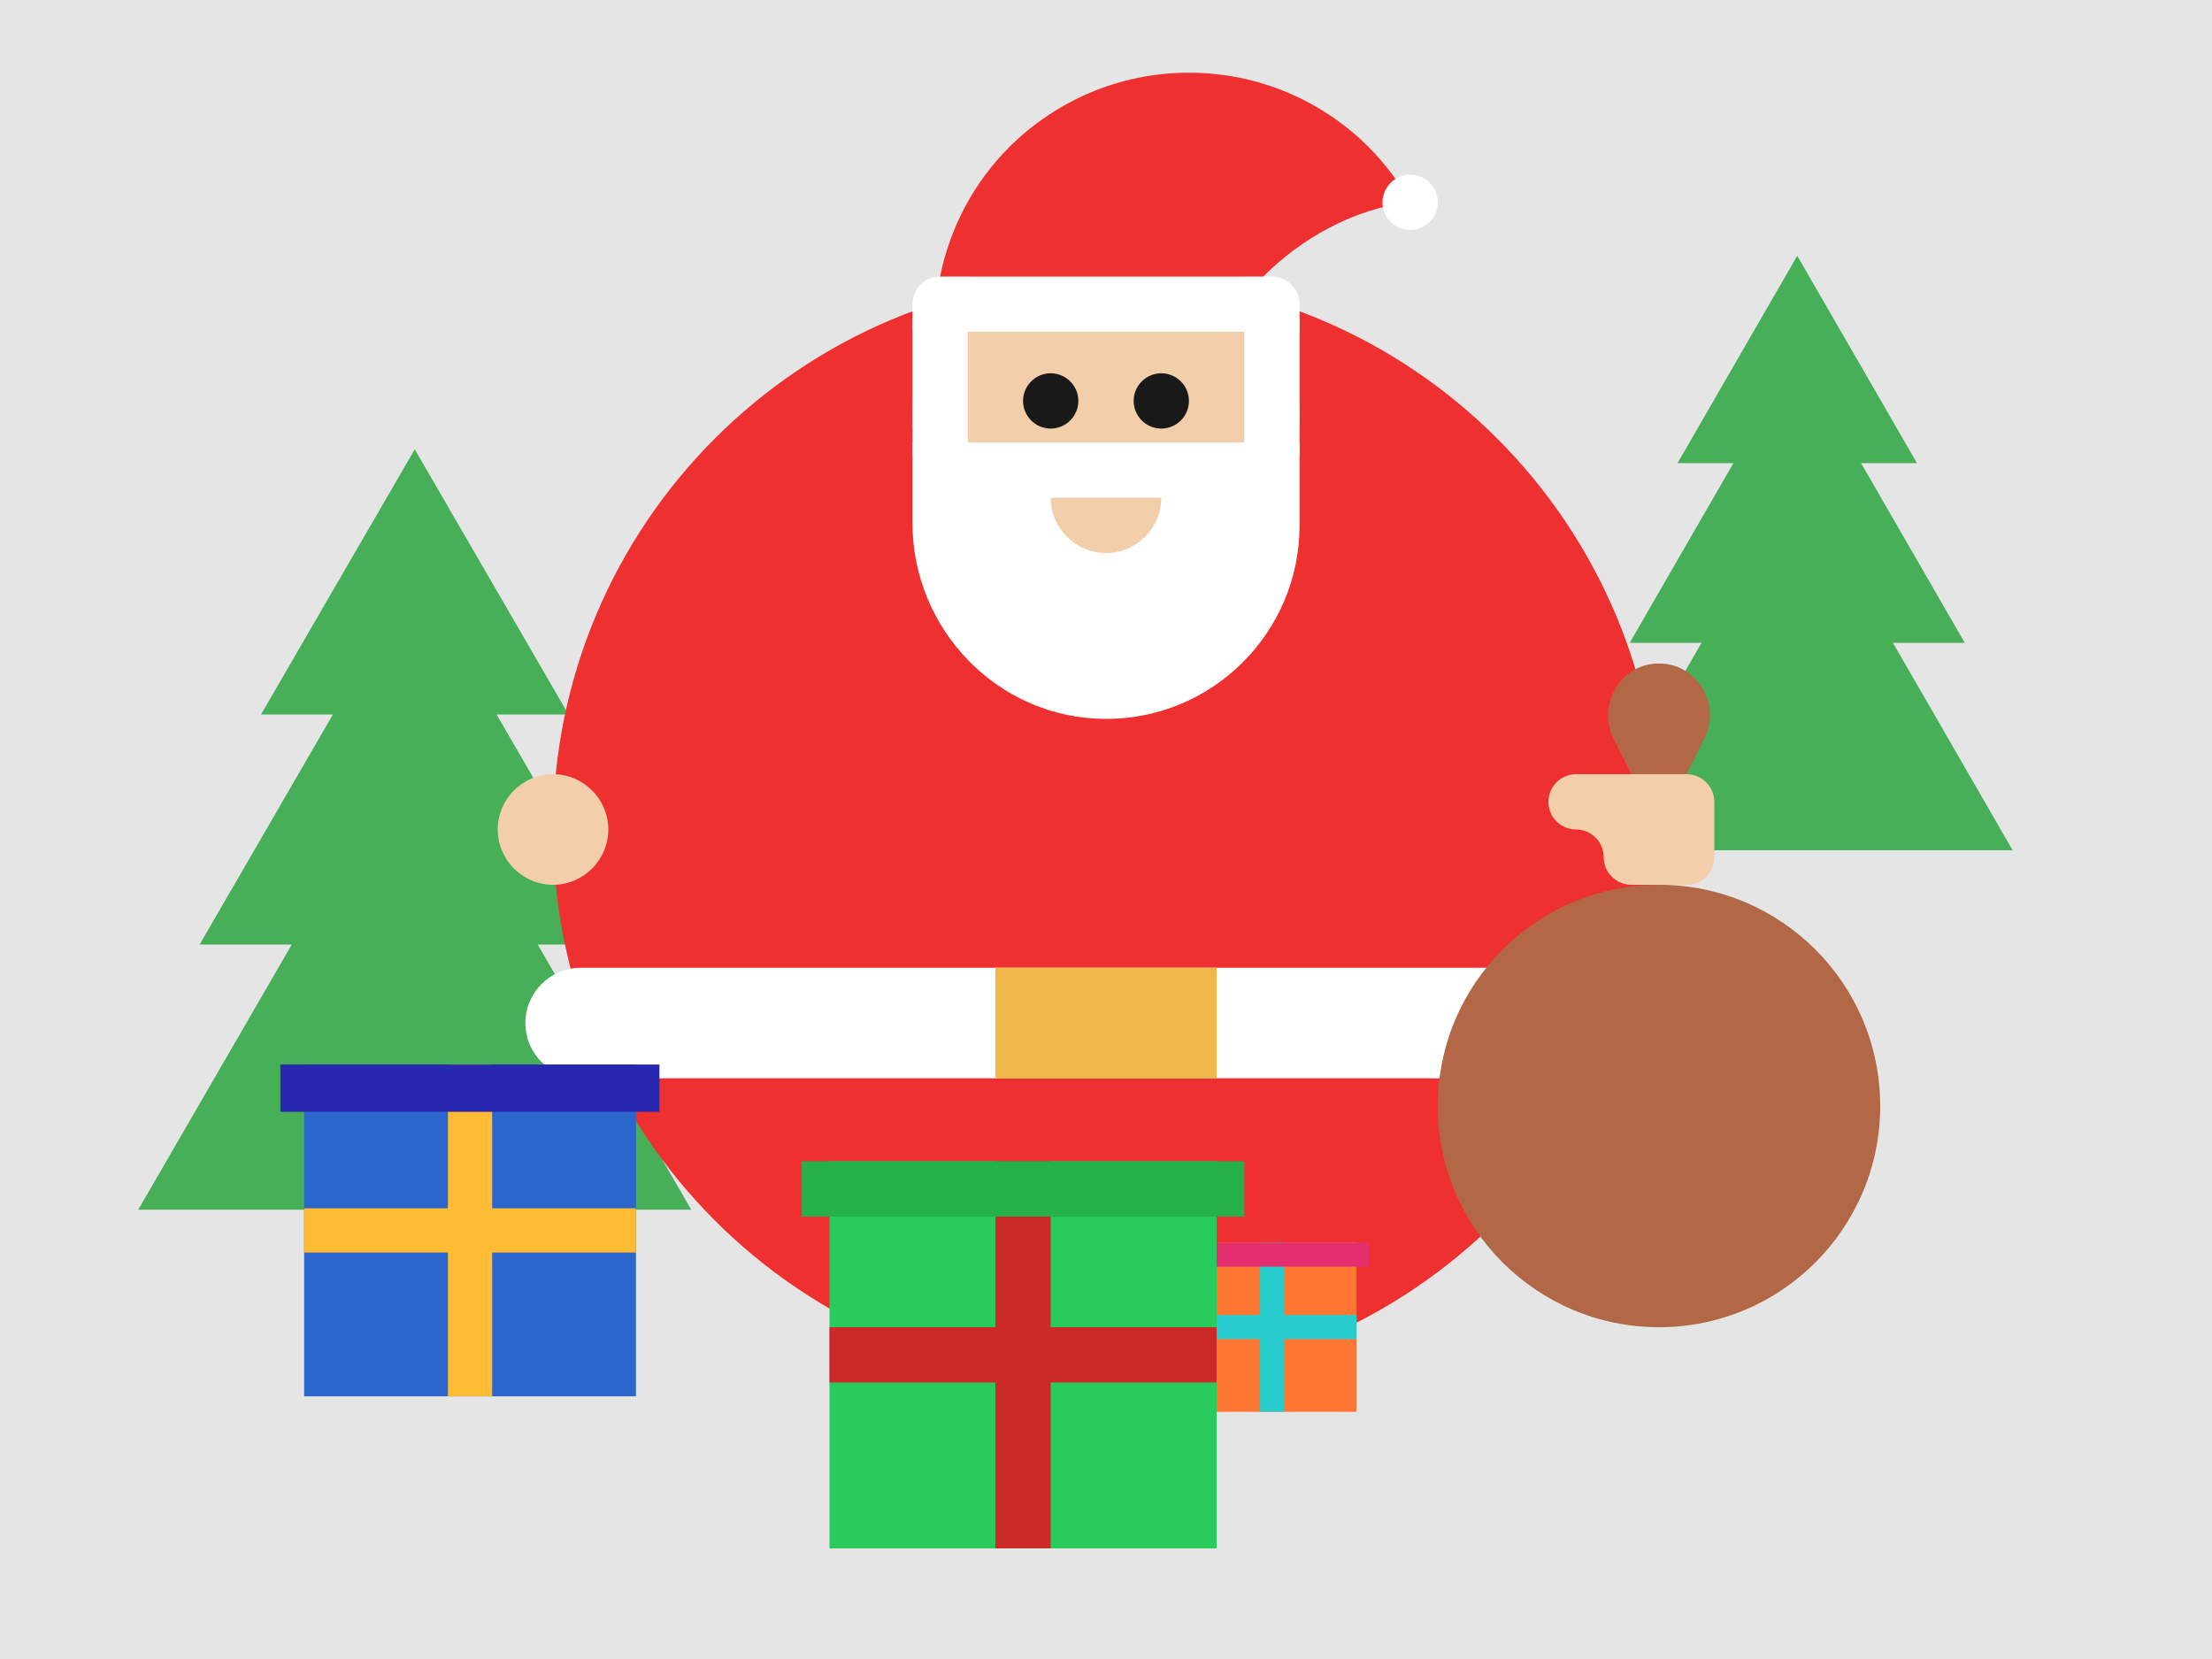 <?xml version="1.0" encoding="utf-8"?>
<!-- Generator: Adobe Illustrator 20.0.0, SVG Export Plug-In . SVG Version: 6.00 Build 0)  -->
<svg version="1.1" id="Layer_1" xmlns="http://www.w3.org/2000/svg" xmlns:xlink="http://www.w3.org/1999/xlink" x="0px" y="0px"
	 viewBox="0 0 800 600" enable-background="new 0 0 800 600" xml:space="preserve">
<rect fill="#E5E5E5" width="800" height="600"/>
<g>
	<polygon fill="#46AF57" points="650,92.5 693.3,167.5 606.7,167.5 	"/>
	<polygon fill="#46AF57" points="650,127.5 710.6,232.5 589.4,232.5 	"/>
	<polygon fill="#46AF57" points="650,172.5 727.9,307.5 572.1,307.5 	"/>
</g>
<g>
	<polygon fill="#46AF57" points="150,162.5 205.6,258.4 94.4,258.4 	"/>
	<polygon fill="#46AF57" points="150,207.3 227.8,341.6 72.2,341.6 	"/>
	<polygon fill="#46AF57" points="150,264.8 250,437.5 50,437.5 	"/>
</g>
<path fill="#EF3030" d="M400,500L400,500c-110.5,0-200-89.5-200-200v0c0-110.5,89.5-200,200-200h0c110.5,0,200,89.5,200,200v0
	C600,410.5,510.5,500,400,500z"/>
<path fill="#FFFFFF" d="M590,390H210c-11,0-20-9-20-20v0c0-11,9-20,20-20h380c11,0,20,9,20,20v0C610,381,601,390,590,390z"/>
<rect x="360" y="350" fill="#EFB848" width="80" height="40"/>
<path fill="#F2CEAA" d="M400,220L400,220c-38.7,0-70-31.3-70-70v0c0-38.7,31.3-70,70-70h0c38.7,0,70,31.3,70,70v0
	C470,188.7,438.7,220,400,220z"/>
<rect x="435" y="130" transform="matrix(3.966123e-10 1 -1 3.966123e-10 600 -320)" fill="#FFFFFF" width="50" height="20"/>
<rect x="315" y="130" transform="matrix(4.553476e-10 1 -1 4.553476e-10 480 -200)" fill="#FFFFFF" width="50" height="20"/>
<path fill="#FFFFFF" d="M470,120H330v-10c0-5.5,4.5-10,10-10h120c5.5,0,10,4.5,10,10V120z"/>
<path fill="#EF3030" d="M495,53.2c-16.6-16.6-39.6-26.9-65-26.9c-25.4,0-48.3,10.3-65,26.9c-12.5,12.5-21.4,28.8-25,46.8h116.9
	c14-14,32.5-24.3,53.1-27C505.9,65.7,500.8,59.1,495,53.2z"/>
<path fill="#FFFFFF" d="M510,83.2L510,83.2c-5.5,0-10-4.5-10-10v0c0-5.5,4.5-10,10-10l0,0c5.5,0,10,4.5,10,10v0
	C520,78.7,515.5,83.2,510,83.2z"/>
<path fill="#FFFFFF" d="M470,160H330v29.1c0,38.6,30.9,70.6,69.5,70.9c38.9,0.3,70.5-31.2,70.5-70V160z M400,200c-11,0-20-9-20-20
	h40C420,191,411,200,400,200z"/>
<path fill="#191919" d="M380,155L380,155c-5.5,0-10-4.5-10-10v0c0-5.5,4.5-10,10-10l0,0c5.5,0,10,4.5,10,10v0
	C390,150.5,385.5,155,380,155z"/>
<path fill="#191919" d="M420,155L420,155c-5.5,0-10-4.5-10-10v0c0-5.5,4.5-10,10-10l0,0c5.5,0,10,4.5,10,10v0
	C430,150.5,425.5,155,420,155z"/>
<path fill="#F2CEAA" d="M600,280h-20h-10c-5.5,0-10,4.5-10,10l0,0c0,5.5,4.5,10,10,10l0,0c5.5,0,10,4.5,10,10l0,0
	c0,5.5,4.5,10,10,10h10h10c5.5,0,10-4.5,10-10v-10v-10c0-5.5-4.5-10-10-10H600z"/>
<path fill="#F2CEAA" d="M200,280L200,280c11,0,20,9,20,20v0c0,11-9,20-20,20h0c-11,0-20-9-20-20v0C180,289,189,280,200,280z"/>
<rect x="429.4" y="449.4" fill="#FF7733" width="61.2" height="61.2"/>
<rect x="429.4" y="475.6" transform="matrix(1.960769e-06 1 -1 1.960769e-06 939.999 19.999)" fill="#29CCCC" width="61.2" height="8.7"/>
<rect x="429.4" y="475.6" fill="#29CCCC" width="61.2" height="8.7"/>
<rect x="425" y="449.4" fill="#E52E70" width="70" height="8.7"/>
<path fill="#B26847" d="M600,480L600,480c-44.2,0-80-35.8-80-80v0c0-44.2,35.8-80,80-80h0c44.2,0,80,35.8,80,80v0
	C680,444.2,644.2,480,600,480z"/>
<path fill="#B26847" d="M610,280h-20l-6.4-12.8c-5.9-11.9,1.9-26.4,15.2-27.2c0.4,0,0.8,0,1.2,0l0,0c0.4,0,0.8,0,1.2,0
	c13.3,0.8,21.2,15.3,15.2,27.2L610,280z"/>
<rect x="300" y="420" fill="#29CC5A" width="140" height="140"/>
<rect x="300" y="480" transform="matrix(-1.836970e-16 1 -1 -1.836970e-16 860 120)" fill="#CC2929" width="140" height="20"/>
<rect x="300" y="480" fill="#CC2929" width="140" height="20"/>
<rect x="290" y="420" fill="#26B24A" width="160" height="20"/>
<rect x="110" y="385" fill="#2B66CC" width="120" height="120"/>
<rect x="110" y="437" transform="matrix(3.050082e-07 1 -1 3.050082e-07 615 275)" fill="#FFBB33" width="120" height="16"/>
<rect x="110" y="437" fill="#FFBB33" width="120" height="16"/>
<rect x="101.4" y="385" fill="#2727AF" width="137.1" height="17.1"/>
</svg>
